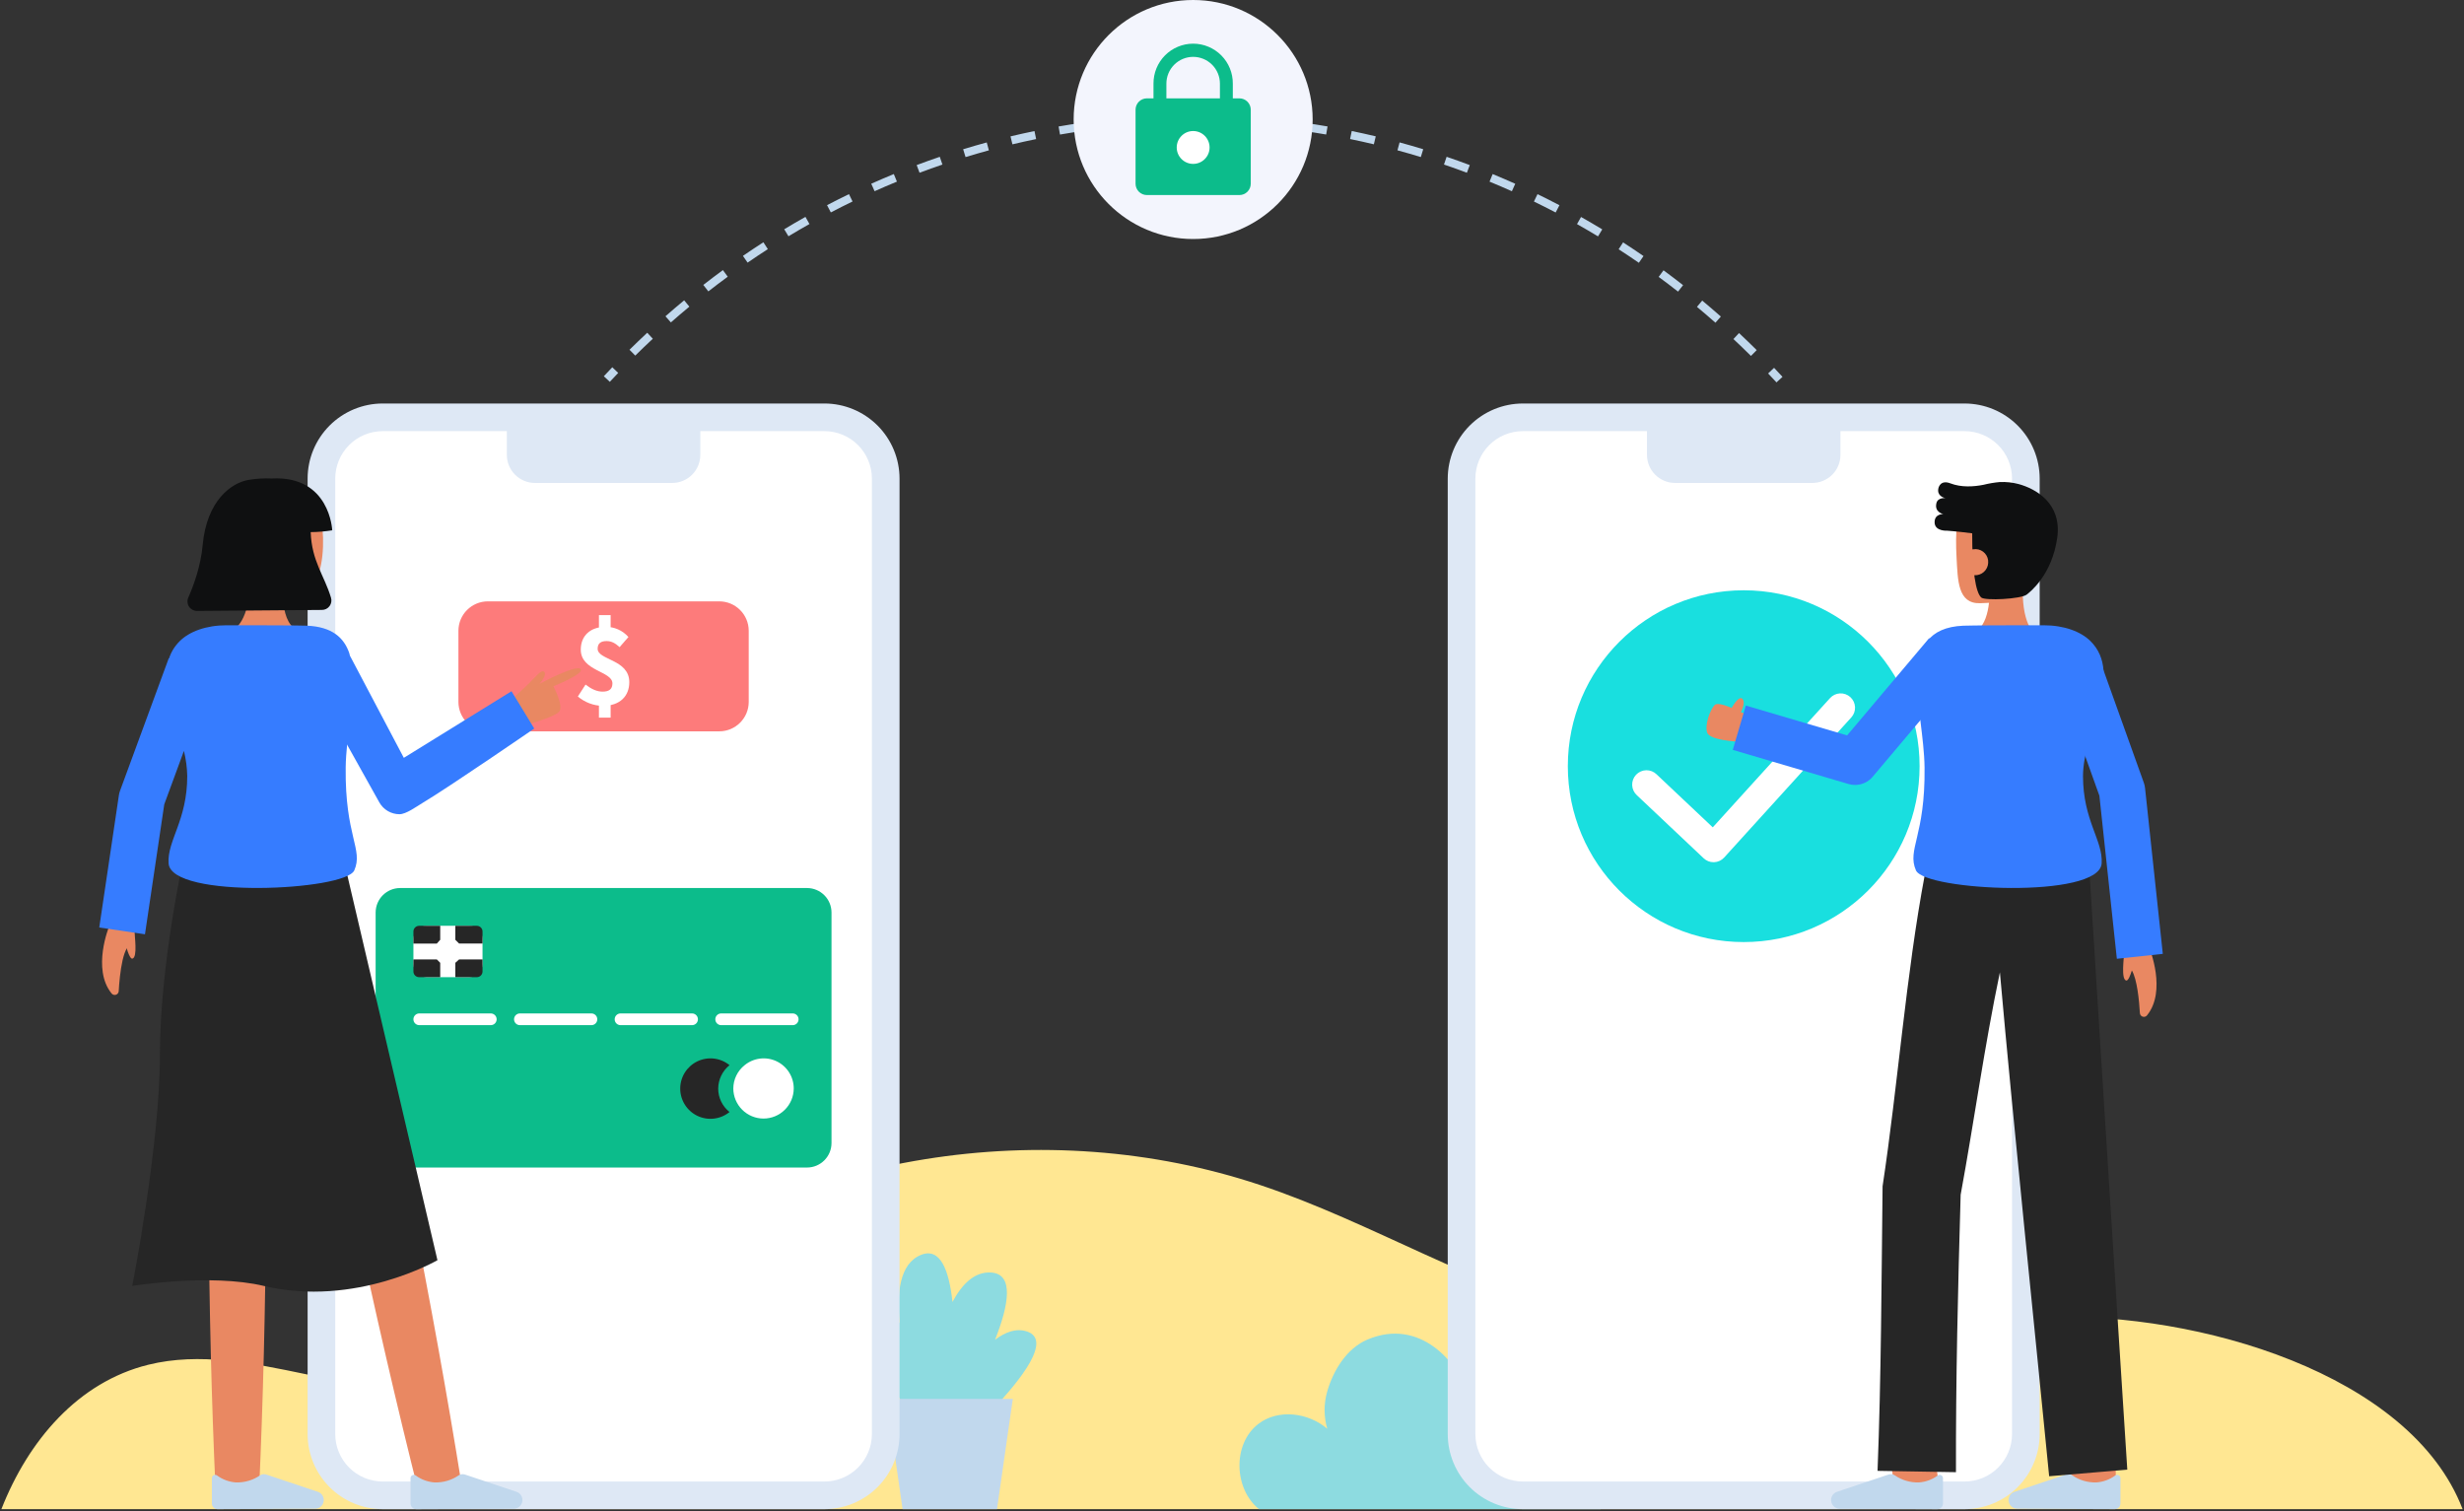 <svg width="706" height="433" viewBox="0 0 706 433" fill="none" xmlns="http://www.w3.org/2000/svg">
<rect x="0" y="0" width="706" height="433" fill="#333333" stroke="none"/>
<g clip-path="url(#clip0_3562_8180)">
<path d="M705.602 432.39H0.398C8.126 412.685 22.393 395.968 42.512 391.009C71.939 383.764 103.08 403.685 132.441 396.194C149.123 391.943 162.255 379.555 176.055 369.268C228.116 330.453 299.46 318.98 361.064 339.525C393.265 350.259 422.607 369.03 455.593 377.01C498.248 387.333 542.855 378.771 586.72 377.361C629.442 375.989 690.653 393.396 705.602 432.39Z" fill="#FFE792"/>
<path d="M294.237 381.477C291.2 380.483 288.084 381.601 285.103 383.867C289.03 373.95 290.651 364.993 283.937 364.589C279.239 364.307 275.64 367.911 272.906 373.035C271.945 364.026 269.464 357.306 263.907 359.534C257.807 361.98 256.879 370.361 257.804 379.132C255.116 374.652 252.223 372.154 249.595 374.782C241.753 382.623 261.001 404.72 261.001 404.72C261.001 404.72 277.557 411.01 284.003 404.265C292.739 395.122 301.488 383.851 294.237 381.477Z" fill="#8DDBE0"/>
<path d="M285.666 432.39H258.613L254.083 400.808H290.195L285.666 432.39Z" fill="#C1D8ED"/>
<path d="M550.966 339.828L550.918 298.122C550.933 297.869 550.895 297.616 550.806 297.378C550.716 297.141 550.578 296.926 550.399 296.746C550.22 296.566 550.005 296.426 549.769 296.335C549.532 296.245 549.279 296.205 549.025 296.219L499.619 296.266L450.212 296.219C449.958 296.205 449.705 296.245 449.469 296.335C449.232 296.426 449.017 296.566 448.838 296.746C448.66 296.926 448.521 297.141 448.431 297.379C448.342 297.616 448.304 297.869 448.319 298.122L448.272 339.828L448.268 346.055C448.253 346.308 448.292 346.562 448.382 346.8C448.472 347.037 448.611 347.253 448.79 347.433C448.97 347.613 449.185 347.753 449.422 347.844C449.659 347.935 449.913 347.975 450.167 347.961L458.842 347.97L487.877 347.998L487.882 348.017L499.619 348.008L511.355 348.017L511.36 347.998L540.396 347.966L549.07 347.957C549.324 347.971 549.578 347.931 549.815 347.84C550.052 347.749 550.268 347.609 550.447 347.429C550.626 347.249 550.766 347.033 550.856 346.796C550.946 346.558 550.985 346.304 550.97 346.051L550.966 339.828Z" fill="#8DDBE0"/>
<path opacity="0.47" d="M545.242 309.484C543.235 309.479 541.312 308.681 539.891 307.264C538.47 305.847 537.666 303.926 537.656 301.919L499.618 301.952L461.58 301.919C461.569 303.926 460.766 305.847 459.345 307.264C457.924 308.681 456 309.479 453.994 309.484L453.967 334.696C454.826 334.695 455.679 334.844 456.488 335.135C457.452 335.479 458.337 336.013 459.091 336.706C459.845 337.399 460.452 338.236 460.876 339.167C461.324 340.145 461.552 341.21 461.544 342.286L486.321 342.308L486.326 342.329L499.617 342.319L512.906 342.329L512.912 342.308L537.689 342.286C537.681 341.21 537.909 340.145 538.357 339.167C538.781 338.236 539.388 337.399 540.142 336.706C540.896 336.013 541.781 335.479 542.745 335.135C543.554 334.844 544.407 334.695 545.266 334.696L545.242 309.484Z" fill="white"/>
<path d="M469.521 326.749C472.137 326.749 474.258 324.628 474.258 322.011C474.258 319.395 472.137 317.274 469.521 317.274C466.905 317.274 464.784 319.395 464.784 322.011C464.784 324.628 466.905 326.749 469.521 326.749Z" fill="#8DDBE0"/>
<path d="M529.716 326.749C532.332 326.749 534.453 324.628 534.453 322.011C534.453 319.395 532.332 317.274 529.716 317.274C527.099 317.274 524.979 319.395 524.979 322.011C524.979 324.628 527.099 326.749 529.716 326.749Z" fill="#8DDBE0"/>
<path d="M507.97 308.06C510.282 309.387 512.22 311.278 513.605 313.555C514.99 315.832 515.777 318.423 515.892 321.086C515.963 323.701 515.892 326.749 513.134 331.179C511.701 333.376 509.723 335.165 507.392 336.369C506.411 336.91 505.372 337.339 504.295 337.648C502.779 338.107 501.203 338.338 499.619 338.334C496.754 338.334 493.94 337.578 491.462 336.141C488.983 334.705 486.928 332.639 485.504 330.154C484.083 327.715 483.333 324.944 483.33 322.122C483.323 322.09 483.33 322.061 483.325 322.032C483.335 317.71 485.058 313.568 488.116 310.515C491.175 307.461 495.319 305.745 499.641 305.741C499.935 305.748 500.228 305.754 500.518 305.774C503.154 305.902 505.716 306.687 507.97 308.06Z" fill="#8DDBE0"/>
<path d="M498.63 332.122V329.724C497.868 329.628 497.122 329.43 496.413 329.135C495.677 328.847 494.999 328.428 494.413 327.899L495.949 325.527C496.482 325.947 497.065 326.298 497.686 326.571C498.22 326.8 498.795 326.918 499.376 326.92C499.9 326.965 500.423 326.82 500.851 326.514C501.016 326.353 501.143 326.158 501.224 325.943C501.305 325.727 501.337 325.497 501.319 325.267C501.322 325.068 501.282 324.871 501.201 324.689C501.121 324.507 501.002 324.344 500.853 324.212C500.495 323.891 500.101 323.614 499.678 323.384C499.207 323.12 498.701 322.857 498.16 322.595C497.622 322.333 497.113 322.015 496.642 321.646C496.178 321.287 495.781 320.848 495.468 320.351C495.143 319.8 494.981 319.168 495.002 318.529C494.963 317.466 495.308 316.423 495.974 315.593C496.661 314.796 497.607 314.267 498.646 314.097V311.628H500.972V314.049C501.683 314.143 502.368 314.38 502.985 314.747C503.559 315.098 504.083 315.526 504.542 316.018L502.766 318.031C502.395 317.674 501.976 317.371 501.521 317.131C501.095 316.924 500.627 316.82 500.154 316.827C499.687 316.795 499.222 316.922 498.835 317.186C498.673 317.333 498.548 317.515 498.468 317.719C498.389 317.923 498.358 318.142 498.379 318.36C498.377 318.547 498.419 318.731 498.5 318.9C498.581 319.068 498.699 319.216 498.846 319.331C499.207 319.628 499.6 319.881 500.02 320.087C500.491 320.328 500.998 320.576 501.541 320.832C502.081 321.087 502.59 321.401 503.059 321.768C503.53 322.136 503.928 322.587 504.233 323.1C504.562 323.689 504.723 324.356 504.699 325.03C504.726 326.094 504.396 327.136 503.762 327.99C503.058 328.861 502.06 329.444 500.955 329.629V332.123L498.63 332.122Z" fill="white"/>
<path d="M458.573 432.39H360.745C353.569 426.663 353.074 413.76 360.512 407.998C366.246 403.557 374.912 404.745 380.301 409.364C379.293 405.925 379.272 402.273 380.241 398.823C381.993 392.611 385.888 386.3 391.835 383.787C407.011 377.384 417.795 390.801 419.956 398.301C423.843 392.587 432.533 389.568 437.992 393.414C444.903 398.285 444.591 405.966 439.078 411.479C446.426 410.11 451.956 411.166 457.053 416.635C460.929 420.799 461.523 427.892 458.573 432.39Z" fill="#8DDBE0"/>
<path d="M174.728 109.397L173.008 107.8C173.811 106.936 174.62 106.078 175.437 105.226L177.132 106.847C176.324 107.692 175.522 108.542 174.728 109.397Z" fill="#C1D8ED"/>
<path d="M182.018 101.879L180.369 100.209C182.037 98.562 183.747 96.922 185.451 95.335L187.05 97.053C185.363 98.624 183.673 100.248 182.018 101.879ZM501.693 101.975C500.05 100.346 498.362 98.72 496.675 97.141L498.279 95.428C499.979 97.021 501.687 98.664 503.345 100.31L501.693 101.975ZM192.221 92.375L190.672 90.614C192.428 89.071 194.231 87.534 196.028 86.045L197.525 87.853C195.745 89.325 193.96 90.848 192.221 92.375ZM491.518 92.455C489.78 90.922 487.999 89.396 486.226 87.923L487.726 86.118C489.517 87.607 491.315 89.147 493.07 90.695L491.518 92.455ZM202.959 83.485L201.516 81.634C203.355 80.201 205.244 78.772 207.132 77.388L208.52 79.282C206.65 80.651 204.779 82.065 202.959 83.485ZM480.802 83.548C478.98 82.121 477.11 80.704 475.251 79.337L476.641 77.447C478.518 78.828 480.406 80.259 482.248 81.701L480.802 83.548ZM214.201 75.245L212.871 73.312C214.8 71.985 216.771 70.672 218.73 69.409L220.005 71.381C218.063 72.63 216.112 73.931 214.201 75.245ZM469.575 75.293C467.673 73.98 465.724 72.677 463.781 71.421L465.056 69.45C467.018 70.719 468.988 72.035 470.909 73.362L469.575 75.293ZM225.914 67.693L224.699 65.683C226.706 64.473 228.752 63.281 230.781 62.14L231.931 64.184C229.926 65.314 227.901 66.496 225.914 67.693ZM457.874 67.725C455.888 66.524 453.866 65.342 451.856 64.21L453.01 62.166C455.038 63.309 457.083 64.504 459.089 65.716L457.874 67.725ZM238.057 60.863L236.969 58.784C239.041 57.7 241.154 56.635 243.254 55.617L244.278 57.728C242.2 58.734 240.107 59.789 238.057 60.861V60.863ZM445.734 60.881C443.68 59.805 441.587 58.749 439.511 57.741L440.536 55.626C442.634 56.645 444.749 57.712 446.822 58.799L445.734 60.881ZM250.594 54.784L249.635 52.642C251.771 51.686 253.947 50.753 256.102 49.867L256.994 52.037C254.859 52.914 252.705 53.838 250.594 54.784ZM433.196 54.792C431.081 53.844 428.927 52.918 426.792 52.04L427.684 49.87C429.842 50.757 432.019 51.692 434.156 52.65L433.196 54.792ZM263.474 49.493L262.649 47.296C264.839 46.474 267.067 45.677 269.274 44.927L270.03 47.149C267.846 47.888 265.64 48.676 263.474 49.493ZM420.303 49.493C418.134 48.678 415.924 47.888 413.738 47.144L414.494 44.922C416.703 45.674 418.935 46.472 421.128 47.296L420.303 49.493ZM276.655 45.005L275.968 42.762C278.202 42.078 280.475 41.422 282.727 40.81L283.342 43.075C281.115 43.681 278.865 44.331 276.655 45.005ZM407.103 44.999C404.889 44.322 402.635 43.671 400.403 43.065L401.018 40.801C403.273 41.413 405.552 42.071 407.79 42.754L407.103 44.999ZM290.085 41.355L289.539 39.073C291.811 38.531 294.12 38.018 296.405 37.548L296.876 39.847C294.621 40.309 292.333 40.817 290.085 41.355ZM393.645 41.344C391.394 40.809 389.103 40.3 386.835 39.835L387.307 37.537C389.599 38.007 391.914 38.52 394.189 39.062L393.645 41.344ZM303.715 38.551L303.314 36.239C305.611 35.841 307.948 35.473 310.258 35.146L310.587 37.47C308.3 37.792 305.988 38.156 303.715 38.55V38.551ZM379.981 38.54C377.698 38.146 375.379 37.783 373.088 37.461L373.415 35.137C375.73 35.462 378.073 35.829 380.38 36.23L379.981 38.54ZM317.488 36.606L317.233 34.273C319.554 34.019 321.909 33.799 324.23 33.619L324.412 35.958C322.115 36.136 319.785 36.355 317.488 36.606ZM366.162 36.597C363.865 36.347 361.527 36.13 359.214 35.95L359.396 33.611C361.734 33.793 364.096 34.011 366.418 34.264L366.162 36.597ZM331.352 35.525L331.242 33.181C333.576 33.073 335.943 32.999 338.279 32.963L338.315 35.309C336.003 35.343 333.661 35.418 331.352 35.525ZM352.246 35.521C350.035 35.419 347.787 35.349 345.566 35.312L345.283 35.307L345.321 32.961L345.605 32.966C347.852 33.003 350.121 33.074 352.355 33.177L352.246 35.521Z" fill="#C1D8ED"/>
<path d="M509.008 109.559C508.216 108.701 507.418 107.848 506.614 107.002L508.315 105.386C509.126 106.24 509.932 107.101 510.732 107.967L509.008 109.559Z" fill="#C1D8ED"/>
<path d="M562.91 119.568H436.327C426.633 119.568 418.775 127.426 418.775 137.12V410.879C418.775 420.573 426.633 428.431 436.327 428.431H562.91C572.604 428.431 580.462 420.573 580.462 410.879V137.12C580.462 127.426 572.604 119.568 562.91 119.568Z" fill="white"/>
<path d="M562.913 432.39H436.327C430.624 432.383 425.156 430.115 421.123 426.082C417.091 422.05 414.822 416.582 414.816 410.879V137.122C414.822 131.419 417.091 125.951 421.123 121.918C425.156 117.885 430.624 115.617 436.327 115.61H562.913C568.615 115.618 574.082 117.887 578.114 121.919C582.146 125.952 584.414 131.419 584.421 137.122V410.879C584.414 416.582 582.146 422.049 578.114 426.081C574.082 430.114 568.615 432.383 562.913 432.39ZM436.327 123.527C432.723 123.531 429.267 124.965 426.719 127.513C424.171 130.062 422.738 133.518 422.734 137.122V410.879C422.738 414.483 424.171 417.938 426.72 420.486C429.268 423.034 432.723 424.468 436.327 424.472H562.913C566.516 424.467 569.97 423.033 572.518 420.485C575.065 417.937 576.498 414.482 576.502 410.879V137.122C576.499 133.518 575.066 130.063 572.519 127.514C569.971 124.966 566.516 123.532 562.913 123.527H436.327Z" fill="#DEE8F5"/>
<path d="M471.902 119.568H527.335V130.32C527.335 132.455 526.486 134.503 524.977 136.012C523.467 137.522 521.42 138.37 519.285 138.37H479.952C477.817 138.37 475.77 137.522 474.26 136.012C472.75 134.503 471.902 132.455 471.902 130.32V119.565V119.568Z" fill="#DEE8F5"/>
<path d="M109.648 428.431H236.231C245.924 428.431 253.783 420.573 253.783 410.879L253.783 137.12C253.783 127.426 245.924 119.568 236.231 119.568H109.648C99.954 119.568 92.096 127.426 92.096 137.12L92.096 410.879C92.096 420.573 99.954 428.431 109.648 428.431Z" fill="white"/>
<path d="M88.137 410.879V137.122C88.143 131.418 90.411 125.95 94.443 121.917C98.475 117.884 103.943 115.615 109.646 115.608H236.231C241.935 115.615 247.402 117.884 251.435 121.917C255.468 125.95 257.736 131.418 257.742 137.122V410.879C257.735 416.582 255.467 422.05 251.434 426.082C247.402 430.115 241.934 432.383 236.231 432.39H109.646C103.943 432.383 98.476 430.115 94.444 426.082C90.411 422.049 88.143 416.582 88.137 410.879ZM109.646 123.527C106.042 123.531 102.587 124.965 100.039 127.514C97.491 130.062 96.058 133.518 96.055 137.122V410.879C96.059 414.483 97.492 417.937 100.04 420.486C102.588 423.034 106.043 424.467 109.646 424.472H236.231C239.835 424.468 243.29 423.034 245.838 420.486C248.386 417.938 249.82 414.483 249.824 410.879V137.122C249.82 133.518 248.386 130.063 245.838 127.514C243.29 124.966 239.835 123.533 236.231 123.528L109.646 123.527Z" fill="#DEE8F5"/>
<path d="M192.605 138.373H153.274C151.139 138.373 149.091 137.524 147.581 136.015C146.072 134.505 145.224 132.458 145.224 130.323V119.568H200.655V130.323C200.655 132.458 199.807 134.505 198.297 136.015C196.788 137.524 194.74 138.373 192.605 138.373Z" fill="#DEE8F5"/>
<path d="M206.082 172.295H139.796C135.131 172.295 131.349 176.077 131.349 180.743V201.091C131.349 205.756 135.131 209.538 139.796 209.538H206.082C210.747 209.538 214.529 205.756 214.529 201.091V180.743C214.529 176.077 210.747 172.295 206.082 172.295Z" fill="#FD7B7B"/>
<path d="M231.221 254.431H114.658C110.777 254.431 107.63 257.577 107.63 261.458V327.485C107.63 331.366 110.777 334.512 114.658 334.512H231.221C235.103 334.512 238.249 331.366 238.249 327.485V261.458C238.249 257.577 235.103 254.431 231.221 254.431Z" fill="#0CBC8B"/>
<path d="M134.444 265.253H122.264C120.158 265.253 118.452 266.96 118.452 269.065V276.159C118.452 278.265 120.158 279.971 122.264 279.971H134.444C136.549 279.971 138.255 278.265 138.255 276.159V269.065C138.255 266.96 136.549 265.253 134.444 265.253Z" fill="white"/>
<path d="M138.255 266.886V270.339H131.546L130.463 269.257V265.256H136.623C137.055 265.256 137.47 265.427 137.776 265.733C138.083 266.039 138.255 266.453 138.255 266.886Z" fill="#262626"/>
<path d="M138.255 274.885V278.338C138.255 278.553 138.213 278.765 138.131 278.963C138.049 279.161 137.929 279.341 137.777 279.493C137.626 279.644 137.446 279.765 137.248 279.847C137.05 279.929 136.837 279.971 136.623 279.971H130.463V275.859L131.546 274.887L138.255 274.885Z" fill="#262626"/>
<path d="M126.135 265.256V269.26L125.163 270.342H118.452V266.888C118.452 266.674 118.494 266.462 118.576 266.264C118.658 266.066 118.778 265.886 118.93 265.734C119.081 265.582 119.261 265.462 119.459 265.38C119.657 265.298 119.87 265.256 120.084 265.256H126.135Z" fill="#262626"/>
<path d="M126.135 275.859V279.971H120.084C119.87 279.971 119.657 279.929 119.459 279.847C119.261 279.765 119.081 279.644 118.93 279.493C118.778 279.341 118.658 279.161 118.576 278.963C118.494 278.765 118.452 278.553 118.452 278.338V274.885H125.161L126.135 275.859Z" fill="#262626"/>
<path d="M140.624 293.719H120.131C119.686 293.719 119.259 293.542 118.944 293.227C118.629 292.912 118.452 292.485 118.452 292.039C118.452 291.594 118.629 291.167 118.944 290.852C119.259 290.537 119.686 290.36 120.131 290.36H140.624C141.069 290.36 141.496 290.537 141.811 290.852C142.126 291.167 142.303 291.594 142.303 292.039C142.303 292.485 142.126 292.912 141.811 293.227C141.496 293.542 141.069 293.719 140.624 293.719Z" fill="white"/>
<path d="M169.459 293.719H148.966C148.521 293.719 148.094 293.542 147.779 293.227C147.464 292.912 147.287 292.485 147.287 292.039C147.287 291.594 147.464 291.167 147.779 290.852C148.094 290.537 148.521 290.36 148.966 290.36H169.459C169.904 290.36 170.331 290.537 170.646 290.852C170.961 291.167 171.138 291.594 171.138 292.039C171.138 292.485 170.961 292.912 170.646 293.227C170.331 293.542 169.904 293.719 169.459 293.719Z" fill="white"/>
<path d="M198.294 293.719H177.801C177.356 293.719 176.929 293.542 176.614 293.227C176.299 292.912 176.122 292.485 176.122 292.039C176.122 291.594 176.299 291.167 176.614 290.852C176.929 290.537 177.356 290.36 177.801 290.36H198.294C198.74 290.36 199.167 290.537 199.482 290.852C199.797 291.167 199.974 291.594 199.974 292.039C199.974 292.485 199.797 292.912 199.482 293.227C199.167 293.542 198.74 293.719 198.294 293.719Z" fill="white"/>
<path d="M227.129 293.719H206.636C206.191 293.719 205.764 293.542 205.449 293.227C205.134 292.912 204.957 292.485 204.957 292.039C204.957 291.594 205.134 291.167 205.449 290.852C205.764 290.537 206.191 290.36 206.636 290.36H227.129C227.575 290.36 228.002 290.537 228.317 290.852C228.632 291.167 228.809 291.594 228.809 292.039C228.809 292.485 228.632 292.912 228.317 293.227C228.002 293.542 227.575 293.719 227.129 293.719Z" fill="white"/>
<path d="M227.427 311.894C227.408 314.178 226.488 316.361 224.866 317.969C223.245 319.577 221.054 320.479 218.77 320.479C216.486 320.479 214.295 319.577 212.674 317.969C211.052 316.361 210.131 314.178 210.112 311.894C210.114 310.604 210.406 309.33 210.968 308.168C211.531 307.007 212.348 305.987 213.359 305.185C214.623 304.15 216.157 303.496 217.779 303.299C219.402 303.103 221.047 303.372 222.522 304.075C223.997 304.779 225.242 305.888 226.11 307.272C226.979 308.657 227.436 310.26 227.427 311.894Z" fill="white"/>
<path d="M209.03 318.605C207.761 319.639 206.224 320.293 204.598 320.489C202.972 320.686 201.324 320.417 199.845 319.715C198.366 319.012 197.116 317.904 196.241 316.52C195.366 315.136 194.901 313.532 194.901 311.894C194.901 310.257 195.366 308.652 196.241 307.268C197.116 305.884 198.366 304.776 199.845 304.074C201.324 303.371 202.972 303.102 204.598 303.299C206.224 303.495 207.761 304.149 209.03 305.184C208.028 305.994 207.217 307.015 206.655 308.175C206.094 309.336 205.796 310.605 205.784 311.894C205.785 313.185 206.077 314.459 206.639 315.621C207.201 316.783 208.019 317.803 209.03 318.605Z" fill="#262626"/>
<path d="M66.826 180.432C66.826 180.432 71.709 178.334 71.709 165.504L81.526 164.504C81.526 164.504 79.502 175.841 84.097 179.868L66.826 180.432Z" fill="#E98862"/>
<path d="M66.629 160.112C66.981 164.034 68.79 167.869 72.099 169.397C75.695 171.178 79.673 172.051 83.685 171.941C94.341 171.941 94.221 147.7 89.579 142.613C84.936 137.526 69.944 139.276 67.509 146.949C66.25 150.917 66.293 156.38 66.629 160.112Z" fill="#E98862"/>
<path d="M89.017 152.458C91.086 152.443 93.151 152.269 95.193 151.939C95.193 151.939 94.568 136.198 77.85 137.095C75.68 136.996 73.504 137.124 71.36 137.478C66.335 138.248 59.215 143.386 58.061 156.242C57.534 162.141 55.5 167.701 53.949 171.221C53.765 171.634 53.688 172.087 53.724 172.538C53.76 172.988 53.907 173.423 54.154 173.802C54.4 174.181 54.737 174.493 55.134 174.709C55.531 174.924 55.976 175.038 56.428 175.038L92.245 174.754C92.668 174.755 93.086 174.656 93.465 174.466C93.843 174.276 94.172 174 94.425 173.66C94.677 173.32 94.847 172.926 94.92 172.508C94.993 172.091 94.967 171.663 94.844 171.257C92.897 164.803 89.334 160.849 89.017 152.458Z" fill="#0F1011"/>
<path d="M100.634 264.923C112.75 318.294 123.72 372.024 132.377 426.072L120.208 428.575C106.829 375.5 95.699 321.801 85.764 267.981L100.634 264.923Z" fill="#E98862"/>
<path d="M75.592 268.231C76.705 321.254 76.624 374.395 74.213 427.381H61.789C59.379 374.396 59.299 321.253 60.41 268.231H75.592Z" fill="#E98862"/>
<path d="M90.287 432.277C90.63 432.275 90.969 432.203 91.283 432.065C91.597 431.926 91.879 431.724 92.111 431.472C92.343 431.22 92.521 430.922 92.633 430.598C92.745 430.274 92.79 429.93 92.763 429.588C92.726 429.114 92.554 428.661 92.268 428.281C91.982 427.901 91.594 427.611 91.149 427.445L76.308 422.474C76.02 422.379 75.715 422.347 75.414 422.38C75.113 422.413 74.823 422.512 74.564 422.668C72.523 424.084 70.082 424.807 67.599 424.732C65.666 424.595 63.81 423.917 62.243 422.776C62.105 422.663 61.938 422.591 61.762 422.57C61.585 422.548 61.406 422.577 61.245 422.653C61.084 422.73 60.948 422.85 60.853 423.001C60.758 423.152 60.708 423.326 60.708 423.504V430.763C60.708 430.977 60.75 431.189 60.832 431.387C60.914 431.584 61.034 431.764 61.186 431.915C61.338 432.067 61.518 432.186 61.716 432.268C61.914 432.349 62.126 432.391 62.34 432.39L90.287 432.277Z" fill="#C1D8ED"/>
<path d="M147.209 432.277C147.552 432.275 147.891 432.203 148.205 432.064C148.519 431.926 148.801 431.724 149.033 431.472C149.265 431.219 149.443 430.922 149.555 430.598C149.667 430.274 149.711 429.93 149.685 429.588C149.648 429.114 149.476 428.661 149.19 428.281C148.904 427.901 148.515 427.611 148.07 427.445L133.227 422.474C132.939 422.379 132.635 422.347 132.333 422.38C132.032 422.413 131.742 422.512 131.482 422.668C129.442 424.084 127.001 424.807 124.519 424.732C122.585 424.595 120.729 423.917 119.162 422.776C119.024 422.663 118.857 422.591 118.681 422.57C118.504 422.548 118.324 422.577 118.164 422.653C118.003 422.73 117.867 422.85 117.772 423.001C117.677 423.152 117.627 423.326 117.627 423.504V430.763C117.627 430.977 117.67 431.189 117.752 431.387C117.834 431.584 117.954 431.764 118.106 431.915C118.258 432.066 118.438 432.186 118.636 432.267C118.834 432.348 119.046 432.39 119.26 432.389L147.209 432.277Z" fill="#C1D8ED"/>
<path d="M52.714 245.337C52.714 245.337 45.816 276.23 45.816 302.211C45.816 328.191 37.895 368.431 37.895 368.431C37.895 368.431 60.343 364.8 75.573 368.431C101.813 374.686 125.34 361.062 125.34 361.062L98.914 248.192L52.714 245.337Z" fill="#262626"/>
<path d="M38.531 266.363C38.531 268.172 39.486 274.222 37.95 274.654C37.028 274.914 35.94 270.404 35.94 270.404" fill="#E98862"/>
<path d="M31.275 265.412C31.275 265.412 26.256 277.627 31.981 284.644C32.127 284.823 32.323 284.953 32.544 285.018C32.765 285.083 33.001 285.08 33.221 285.009C33.44 284.938 33.633 284.803 33.774 284.621C33.916 284.438 33.999 284.218 34.013 283.988C34.291 279.256 35.245 269.535 38.364 270.673V263.043" fill="#E98862"/>
<path d="M99.469 213.233C99.241 215.518 99.075 217.763 99.05 219.908C98.817 239.625 104.14 243.339 101.517 249.367C98.967 255.212 48.974 257.643 48.306 247.353C47.881 240.808 53.65 235.092 53.65 222.336C53.602 219.912 53.281 217.501 52.695 215.149L47.065 230.455L41.539 267.681L28.441 265.738L34.067 227.836C34.135 227.388 34.248 226.949 34.406 226.525L48.344 188.622L48.428 188.653C49.034 186.787 50.079 185.094 51.477 183.716C54.251 180.942 59.055 179.146 64.907 179.146C73.618 179.146 85.515 179.165 87.953 179.267C95.082 179.571 98.577 182.644 100.112 187.23C100.112 187.232 100.902 196.213 99.469 213.233Z" fill="#367CFF"/>
<path d="M150.376 207.781C150.376 207.781 159.023 205.469 160.274 203.834C161.526 202.199 158.567 196.623 158.567 196.623C158.567 196.623 167.224 193.171 166.406 191.77C165.441 190.116 154.62 195.905 154.62 195.905C154.62 195.905 156.988 193.159 155.848 192.417C155.38 192.113 154.763 192.434 152.994 194.337C150.979 196.505 147.504 199.576 147.504 199.576L150.376 207.781Z" fill="#E98862"/>
<path d="M114.469 233.285C113.291 233.285 112.134 232.97 111.118 232.374C110.102 231.778 109.263 230.922 108.688 229.894L86.756 190.636L98.316 184.178L115.706 217.128L146.559 198.051L153.078 208.732C153.078 208.732 128.716 225.487 120.968 230.113C119.335 231.089 116.347 233.285 114.469 233.285Z" fill="#367CFF"/>
<path d="M341.869 68.482C360.78 68.482 376.11 53.152 376.11 34.241C376.11 15.33 360.78 0 341.869 0C322.959 0 307.628 15.33 307.628 34.241C307.628 53.152 322.959 68.482 341.869 68.482Z" fill="#F3F5FD"/>
<path d="M355.121 28.177H353.234V23.961C353.245 22.462 352.959 20.975 352.393 19.587C351.827 18.198 350.991 16.936 349.935 15.871C348.879 14.807 347.622 13.963 346.238 13.386C344.854 12.81 343.369 12.513 341.87 12.513C340.37 12.513 338.886 12.81 337.502 13.386C336.117 13.963 334.861 14.807 333.805 15.871C332.748 16.936 331.913 18.198 331.347 19.587C330.781 20.975 330.495 22.462 330.506 23.961V28.177H328.618C328.191 28.177 327.768 28.261 327.373 28.425C326.979 28.588 326.62 28.828 326.318 29.13C326.016 29.432 325.777 29.79 325.613 30.185C325.45 30.58 325.366 31.003 325.366 31.43V52.633C325.366 53.06 325.45 53.483 325.613 53.877C325.777 54.272 326.016 54.631 326.318 54.933C326.62 55.235 326.979 55.474 327.373 55.638C327.768 55.801 328.191 55.885 328.618 55.885H355.121C355.984 55.885 356.811 55.542 357.421 54.932C358.031 54.323 358.374 53.495 358.374 52.633V31.43C358.374 31.003 358.29 30.58 358.126 30.185C357.963 29.791 357.723 29.432 357.421 29.13C357.119 28.828 356.761 28.588 356.366 28.425C355.971 28.261 355.549 28.177 355.121 28.177ZM334.2 23.961C334.2 21.927 335.008 19.976 336.446 18.538C337.885 17.099 339.835 16.291 341.87 16.291C343.904 16.291 345.855 17.099 347.293 18.538C348.731 19.976 349.539 21.927 349.539 23.961V28.177H334.2V23.961Z" fill="#0CBC8B"/>
<path d="M341.869 46.956C344.469 46.956 346.576 44.849 346.576 42.25C346.576 39.65 344.469 37.543 341.869 37.543C339.27 37.543 337.163 39.65 337.163 42.25C337.163 44.849 339.27 46.956 341.869 46.956Z" fill="white"/>
<path d="M499.618 269.914C527.451 269.914 550.014 247.351 550.014 219.519C550.014 191.686 527.451 169.123 499.618 169.123C471.786 169.123 449.223 191.686 449.223 219.519C449.223 247.351 471.786 269.914 499.618 269.914Z" fill="#19DFDF"/>
<path d="M490.977 247.034C489.927 247.034 488.917 246.632 488.153 245.912L469.01 227.848C468.604 227.48 468.275 227.036 468.044 226.539C467.812 226.043 467.681 225.506 467.66 224.959C467.638 224.412 467.726 223.866 467.918 223.353C468.111 222.84 468.403 222.371 468.779 221.973C469.154 221.575 469.606 221.255 470.106 221.034C470.607 220.812 471.147 220.692 471.694 220.682C472.242 220.672 472.786 220.77 473.295 220.973C473.803 221.175 474.267 221.477 474.657 221.861L490.75 237.043L524.356 200.011C525.089 199.203 526.114 198.719 527.204 198.666C528.294 198.613 529.361 198.996 530.169 199.729C530.978 200.463 531.462 201.487 531.514 202.578C531.567 203.668 531.185 204.735 530.451 205.543L494.026 245.684C493.658 246.089 493.213 246.417 492.717 246.648C492.221 246.879 491.684 247.009 491.137 247.03C491.083 247.033 491.03 247.034 490.977 247.034Z" fill="white"/>
<path d="M593.485 427.345C593.485 427.345 593.442 414.138 593.442 412.968H606.195C606.195 414.134 606.238 427.303 606.238 427.303L593.485 427.345Z" fill="#E98862"/>
<path d="M577.982 432.277C577.639 432.275 577.3 432.203 576.986 432.064C576.672 431.926 576.391 431.724 576.158 431.472C575.926 431.219 575.748 430.922 575.636 430.598C575.524 430.274 575.48 429.93 575.507 429.588C575.543 429.114 575.715 428.66 576.001 428.281C576.287 427.901 576.676 427.611 577.121 427.445L591.964 422.474C592.252 422.378 592.557 422.346 592.858 422.38C593.159 422.413 593.449 422.511 593.709 422.667C595.749 424.083 598.19 424.807 600.672 424.732C602.606 424.595 604.462 423.917 606.029 422.775C606.167 422.662 606.334 422.591 606.511 422.569C606.687 422.548 606.867 422.577 607.028 422.653C607.189 422.729 607.324 422.85 607.419 423.001C607.514 423.151 607.564 423.326 607.564 423.504V430.762C607.564 430.976 607.522 431.189 607.439 431.386C607.357 431.584 607.237 431.764 607.085 431.915C606.934 432.066 606.753 432.186 606.555 432.267C606.357 432.348 606.145 432.39 605.931 432.389L577.982 432.277Z" fill="#C1D8ED"/>
<path d="M542.671 425.818C541.326 414.512 541.326 413.349 541.326 412.966H554.079C554.079 412.928 554.079 412.878 554.079 412.817C554.124 413.762 554.768 419.519 555.337 424.312L542.671 425.818Z" fill="#E98862"/>
<path d="M587.135 422.964L609.524 421.072C606.796 379.344 598.358 244.483 598.358 244.483L552.158 247.338L551.683 250.574L551.521 250.526C546.104 279.242 543.799 310.957 539.408 339.876C539.099 366.657 539.014 394.708 537.966 421.416L560.435 421.798C560.364 395.73 561.011 368.453 561.778 342.307C565.611 321.456 568.612 299.634 573.022 278.579C576.87 321.939 583.074 381.544 587.135 422.964Z" fill="#262626"/>
<path d="M527.133 432.277C526.79 432.275 526.451 432.203 526.137 432.064C525.824 431.926 525.542 431.724 525.31 431.472C525.077 431.219 524.9 430.922 524.787 430.598C524.675 430.274 524.631 429.93 524.658 429.588C524.695 429.114 524.866 428.66 525.152 428.281C525.438 427.901 525.827 427.611 526.272 427.445L541.116 422.474C541.403 422.378 541.708 422.346 542.009 422.38C542.31 422.413 542.6 422.511 542.86 422.667C544.9 424.084 547.341 424.807 549.824 424.732C551.757 424.595 553.613 423.917 555.18 422.775C555.318 422.663 555.485 422.591 555.662 422.569C555.838 422.548 556.018 422.577 556.179 422.653C556.34 422.73 556.475 422.85 556.57 423.001C556.665 423.151 556.716 423.326 556.715 423.504V430.762C556.715 430.976 556.673 431.188 556.591 431.386C556.509 431.584 556.388 431.763 556.236 431.915C556.085 432.066 555.905 432.185 555.707 432.267C555.509 432.348 555.296 432.389 555.082 432.389L527.133 432.277Z" fill="#C1D8ED"/>
<path d="M579.594 170.841C579.586 170.78 579.584 170.719 579.582 170.659C579.551 169.554 579.561 168.357 579.633 167.043L569.888 165.513C570.101 167.555 570.137 169.611 569.994 171.658C569.968 172.011 569.935 172.37 569.897 172.736C569.562 175.716 568.697 178.869 566.649 180.592L581.825 180.167C580.819 178.522 579.76 175.666 579.594 170.841Z" fill="#E98862"/>
<path d="M584.998 161.929C584.436 165.826 582.423 169.558 579.038 170.907C575.019 172.508 572.014 172.694 567.332 172.825C560.942 173.008 560.966 166.337 560.598 159.627C560.227 152.891 560.559 145.644 563.019 143.224C567.927 138.393 582.804 140.945 584.824 148.737C585.868 152.767 585.533 158.22 584.998 161.929Z" fill="#E98862"/>
<path d="M556.823 147.299C556.823 147.299 554.19 146.788 554.833 144.159C555.258 142.415 557.486 142.737 557.486 142.737C557.486 142.737 555.377 142.412 555.325 140.579C555.292 139.426 556.124 137.443 558.833 138.486C562.01 139.709 565.587 139.44 568.298 138.905C569.829 138.524 571.387 138.259 572.958 138.113H572.966C574.774 138.03 576.585 138.221 578.336 138.677C583.246 139.997 590.851 144.17 589.449 154.095C587.935 164.821 581.565 169.696 580.69 170.37C579.043 171.639 568.712 172.179 567.659 171.183C566.08 169.693 565.072 163.552 565.083 152.804C560.827 152.252 557.908 152.048 557.908 152.048C557.908 152.048 554.386 152.28 554.316 149.706C554.246 147.132 556.823 147.299 556.823 147.299Z" fill="#0F1011"/>
<path d="M562.216 160.856C562.186 161.347 562.253 161.839 562.414 162.305C562.575 162.77 562.827 163.199 563.155 163.566C563.482 163.934 563.879 164.233 564.323 164.446C564.767 164.659 565.248 164.783 565.74 164.809C566.231 164.836 566.723 164.764 567.187 164.6C567.651 164.435 568.078 164.18 568.443 163.85C568.808 163.519 569.104 163.12 569.314 162.675C569.524 162.229 569.643 161.747 569.666 161.255C569.701 160.764 569.636 160.272 569.477 159.806C569.317 159.341 569.065 158.912 568.737 158.546C568.408 158.18 568.009 157.884 567.564 157.675C567.118 157.466 566.635 157.349 566.144 157.33C563.481 157.319 562.327 158.801 562.216 160.856Z" fill="#E98862"/>
<path d="M615.873 271.693L608.618 272.642C608.618 274.452 607.662 280.502 609.199 280.935C609.783 281.099 610.434 279.348 610.832 278.044C612.36 280.618 612.931 286.789 613.135 290.268C613.149 290.498 613.232 290.719 613.374 290.901C613.515 291.083 613.708 291.219 613.927 291.289C614.147 291.36 614.382 291.363 614.604 291.298C614.825 291.233 615.021 291.103 615.167 290.924C620.891 283.909 615.873 271.693 615.873 271.693Z" fill="#E98862"/>
<path d="M551.436 219.908C551.239 203.067 542.388 180.132 562.534 179.27C564.972 179.165 576.87 179.148 585.58 179.148C591.432 179.148 596.236 180.944 599.01 183.719C608.575 193.284 596.835 209.583 596.835 222.341C596.835 235.099 602.604 240.813 602.179 247.357C601.511 257.648 551.515 255.217 548.968 249.372C546.345 243.339 551.668 239.625 551.436 219.908Z" fill="#367CFF"/>
<path d="M606.534 274.704L601.531 227.985L588.336 191.173L600.8 186.705L614.262 224.261C614.439 224.755 614.557 225.268 614.613 225.79L619.7 273.294L606.534 274.704Z" fill="#367CFF"/>
<path d="M498.814 204.072C499.39 202.869 500.054 201.035 499.239 200.218C498.404 199.382 497.007 201.369 496.151 202.82C494.189 201.989 491.993 201.297 491.304 201.986C489.968 203.322 488.373 207.822 489.165 209.96C489.957 212.099 497.849 212.486 497.849 212.486L500.46 204.495C499.897 204.417 499.345 204.275 498.814 204.072Z" fill="#E98862"/>
<path d="M531.517 224.899C530.883 224.899 530.253 224.807 529.645 224.628L496.482 214.851L500.226 202.15L529.244 210.703L552.745 182.848L562.866 191.386L536.577 222.544C535.956 223.281 535.181 223.874 534.307 224.281C533.433 224.687 532.481 224.898 531.517 224.899Z" fill="#367CFF"/>
<path d="M165.569 199.558L167.772 196.141C169.519 197.477 171.046 198.162 172.671 198.162C174.618 198.162 175.475 197.354 175.475 195.794C175.475 192.259 166.406 192.323 166.406 186.123C166.406 182.138 169.166 179.599 173.52 179.599C174.756 179.581 175.982 179.833 177.111 180.336C178.24 180.839 179.247 181.583 180.06 182.514L177.533 185.409C176.284 184.273 175.225 183.675 173.791 183.675C172.138 183.675 171.24 184.343 171.24 185.885C171.24 189.161 180.309 188.875 180.309 195.442C180.309 199.389 177.698 202.244 172.67 202.244C170.066 202.183 167.561 201.236 165.569 199.558ZM171.611 176.229H174.963V181.177H171.611V176.229ZM171.611 200.175H174.963V205.604H171.611V200.175Z" fill="white"/>
</g>
<defs>
<clipPath id="clip0_3562_8180">
<rect width="705.203" height="432.39" fill="white" transform="translate(0.398)"/>
</clipPath>
</defs>
</svg>
